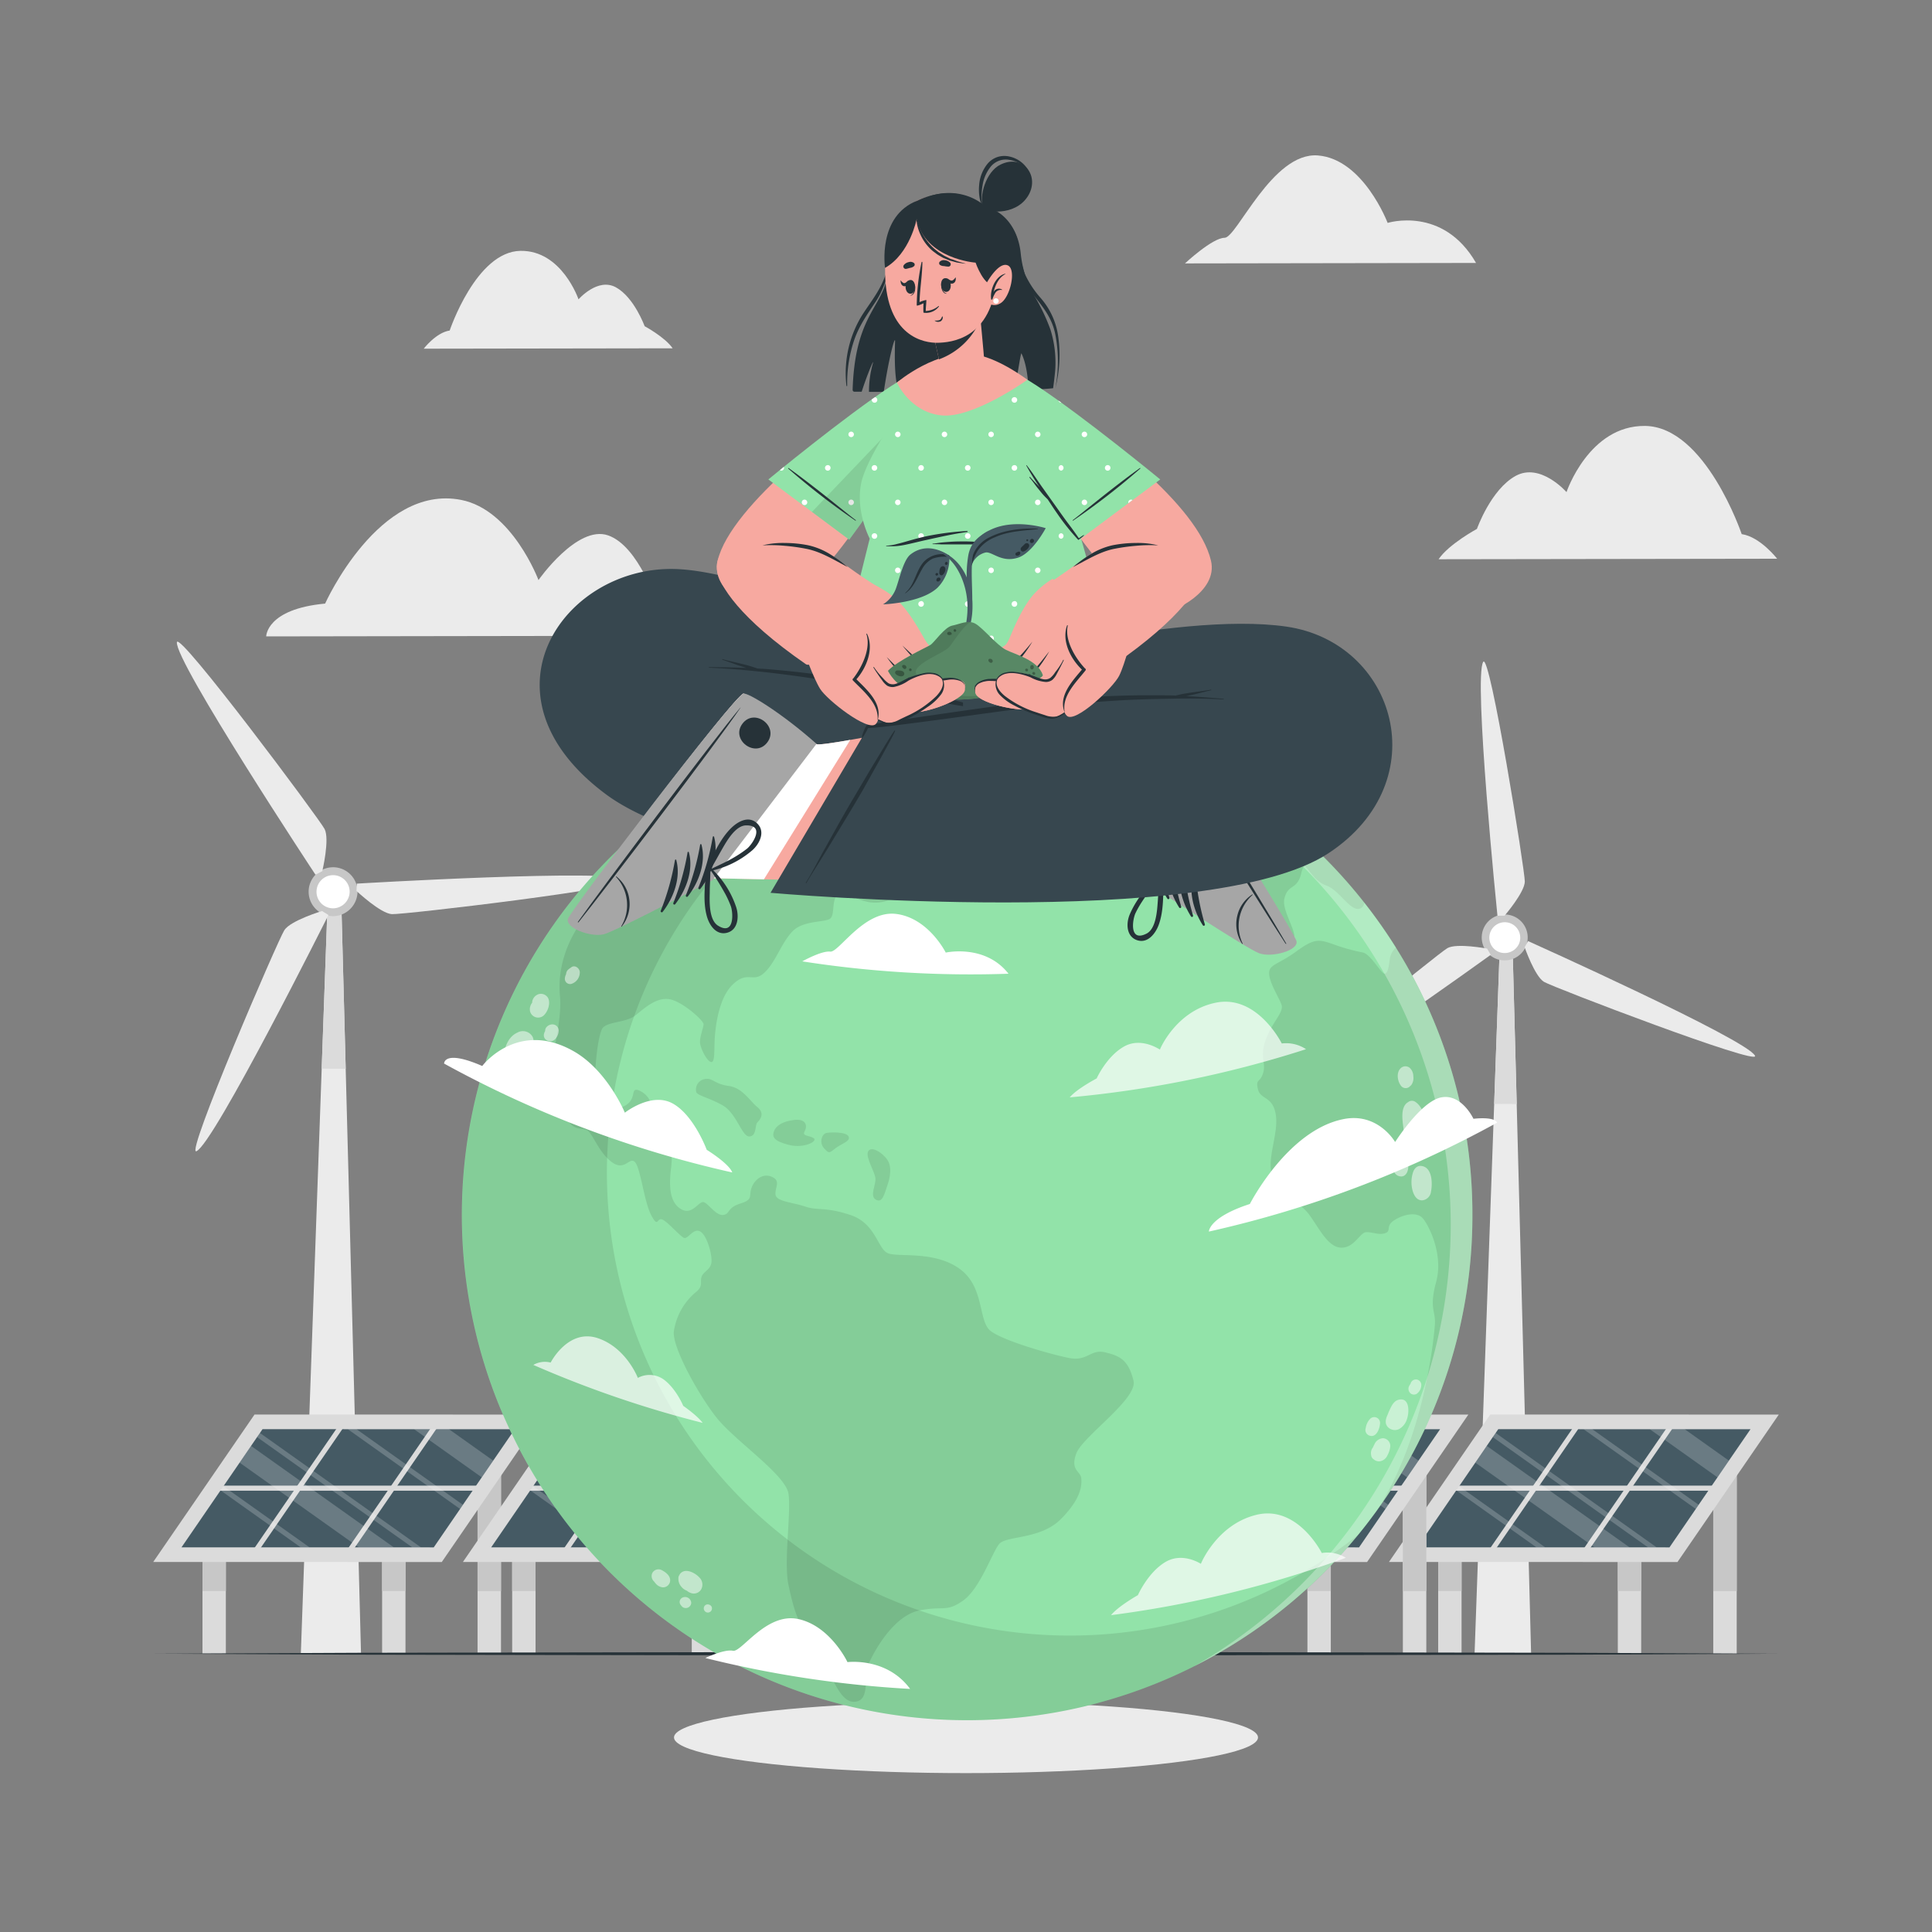 <svg xmlns="http://www.w3.org/2000/svg" viewBox="0 0 500 500"><rect x="0" y="0" width="500" height="500" fill="#808080" stroke="none"/><g id="freepik--background-complete--inject-16"><path d="M372.31,144.73l87.61-.13s-4.37-5.67-9.17-6.37c0,0-9.38-27.79-25-28-14.54-.17-20.34,17.13-20.34,17.13s-6.75-7.74-13.18-4.19-10,13.71-10,13.71S374.93,140.83,372.31,144.73Z" style="fill:#ebebeb"></path><path d="M179.68,164.53l-110.79.17s0-7.08,15.25-8.49c0,0,13.89-31,35.17-26.84,13.25,2.57,20.05,20.75,20.05,20.75s10-14.33,18-11.57,12.79,18,12.79,18S178.42,160.53,179.68,164.53Z" style="fill:#ebebeb"></path><path d="M382,68.05l-75.33.12s7.1-6.63,10.26-6.63,12.34-22.24,24.13-21.31,18.06,17.46,18.06,17.46S373.43,53.18,382,68.05Z" style="fill:#ebebeb"></path><path d="M174.08,90.14l-64.42.1s3.19-4.17,6.72-4.7c0,0,6.84-20.46,18.34-20.62,10.69-.15,15,12.55,15,12.55s4.95-5.71,9.68-3.11,7.43,10.06,7.43,10.06S172.14,87.28,174.08,90.14Z" style="fill:#ebebeb"></path><polygon points="93.43 427.96 77.86 427.89 82.08 309.41 84.9 230.5 88.25 230.51 90.33 309.44 93.43 427.96" style="fill:#ebebeb"></polygon><polygon points="89.47 276.6 83.25 276.57 84.9 230.5 88.25 230.51 89.47 276.6" style="fill:#dbdbdb"></polygon><path d="M92.53,230.57a6.33,6.33,0,1,0-6.12,6.53A6.41,6.41,0,0,0,92.53,230.57Z" style="fill:#c7c7c7"></path><path d="M90.49,230.63a4.29,4.29,0,1,0-4.15,4.44A4.34,4.34,0,0,0,90.49,230.63Z" style="fill:#fff"></path><path d="M92.35,228.68s66-3.94,70-1c2.62,1.94-58,9.07-60.94,8.9s-9.15-6-9.15-6Z" style="fill:#ebebeb"></path><path d="M81.64,226.37s-36.43-55.21-35.86-60.16C46.15,163,82.62,211.89,84,214.54s-.59,10.91-.59,10.91Z" style="fill:#ebebeb"></path><path d="M85,236.8S55.39,296,50.83,297.94c-3,1.3,21.14-54.74,22.77-57.23s9.74-4.94,9.74-4.94Z" style="fill:#ebebeb"></path><polygon points="396.25 427.96 381.62 427.9 385.59 316.55 388.24 242.39 391.38 242.41 393.33 316.58 396.25 427.96" style="fill:#ebebeb"></polygon><polygon points="392.53 285.72 386.69 285.69 388.23 242.39 391.38 242.41 392.53 285.72" style="fill:#dbdbdb"></polygon><path d="M394.78,245.2a5.95,5.95,0,1,0-7.94,2.78A6,6,0,0,0,394.78,245.2Z" style="fill:#c7c7c7"></path><path d="M393.06,244.37a4,4,0,1,0-5.39,1.89A4.08,4.08,0,0,0,393.06,244.37Z" style="fill:#fff"></path><path d="M395.46,243.55s56.7,25.47,58.74,29.68c1.34,2.76-52.23-17.69-54.62-19.13s-5-8.95-5-8.95Z" style="fill:#ebebeb"></path><path d="M387.54,237s-6.29-61.85-3.67-65.72c1.72-2.53,10.79,54.08,10.75,56.87s-5.24,8.83-5.24,8.83Z" style="fill:#ebebeb"></path><path d="M385.8,247.11s-50.41,36.38-55.08,36c-3.06-.22,41.44-36.38,43.88-37.74s10.26.13,10.26.13Z" style="fill:#ebebeb"></path></g><g id="freepik--solar-panels--inject-16"><rect x="372.2" y="392.55" width="6.05" height="35.4" style="fill:#dbdbdb"></rect><rect x="418.69" y="392.55" width="6.05" height="35.4" style="fill:#dbdbdb"></rect><rect x="443.39" y="369.88" width="6.07" height="58.09" style="fill:#dbdbdb"></rect><rect x="372.2" y="392.55" width="6.05" height="19.2" style="fill:#c7c7c7"></rect><rect x="418.69" y="392.55" width="6.05" height="19.2" style="fill:#c7c7c7"></rect><rect x="443.39" y="369.88" width="6.07" height="41.88" style="fill:#c7c7c7"></rect><polygon points="434.13 404.25 359.46 404.24 385.67 366.08 460.35 366.09 434.13 404.25" style="fill:#dbdbdb"></polygon><polygon points="453.03 369.88 447.44 378.01 444.48 382.34 439.61 389.44 438.87 390.52 432.06 400.46 366.78 400.45 376.88 385.71 377.63 384.63 381.81 378.53 384.77 374.2 386.33 371.92 387.08 370.85 387.75 369.87 453.03 369.88" style="fill:#455a64"></polygon><rect x="375.88" y="384.48" width="42.43" height="1.31" transform="translate(-145.23 494.19) rotate(-55.49)" style="fill:#dbdbdb"></rect><rect x="400.18" y="384.48" width="42.43" height="1.31" transform="translate(-134.7 514.21) rotate(-55.49)" style="fill:#dbdbdb"></rect><rect x="374.82" y="384.48" width="68.57" height="1.31" style="fill:#dbdbdb"></rect><g style="opacity:0.2"><polygon points="399.9 400.45 397.62 400.45 376.88 385.71 377.63 384.63 399.9 400.45" style="fill:#fff"></polygon><polygon points="439.61 389.44 438.87 390.52 409.81 369.87 412.07 369.87 439.61 389.44" style="fill:#fff"></polygon><polygon points="428.74 400.46 426.49 400.45 386.33 371.92 387.08 370.85 428.74 400.46" style="fill:#fff"></polygon><polygon points="421.72 400.45 412.66 400.45 381.81 378.53 384.77 374.2 421.72 400.45" style="fill:#fff"></polygon><polygon points="447.44 378.01 444.48 382.34 426.95 369.87 435.99 369.87 447.44 378.01" style="fill:#fff"></polygon></g><rect x="52.4" y="392.55" width="6.05" height="35.4" style="fill:#dbdbdb"></rect><rect x="98.89" y="392.55" width="6.05" height="35.4" style="fill:#dbdbdb"></rect><rect x="123.59" y="369.88" width="6.07" height="58.09" style="fill:#dbdbdb"></rect><rect x="52.4" y="392.55" width="6.05" height="19.2" style="fill:#c7c7c7"></rect><rect x="98.89" y="392.55" width="6.05" height="19.2" style="fill:#c7c7c7"></rect><rect x="123.59" y="369.88" width="6.07" height="41.88" style="fill:#c7c7c7"></rect><polygon points="114.33 404.25 39.65 404.24 65.87 366.08 140.54 366.09 114.33 404.25" style="fill:#dbdbdb"></polygon><polygon points="133.22 369.88 127.64 378.01 124.68 382.34 119.8 389.44 119.07 390.52 112.25 400.46 46.97 400.45 57.08 385.71 57.83 384.63 62.01 378.53 64.97 374.2 66.53 371.92 67.27 370.85 67.94 369.87 133.22 369.88" style="fill:#455a64"></polygon><rect x="56.08" y="384.48" width="42.43" height="1.31" transform="translate(-283.87 230.65) rotate(-55.49)" style="fill:#dbdbdb"></rect><rect x="80.38" y="384.48" width="42.43" height="1.31" transform="translate(-273.34 250.67) rotate(-55.49)" style="fill:#dbdbdb"></rect><rect x="55.02" y="384.48" width="68.57" height="1.31" style="fill:#dbdbdb"></rect><g style="opacity:0.2"><polygon points="80.1 400.45 77.82 400.45 57.08 385.71 57.83 384.63 80.1 400.45" style="fill:#fff"></polygon><polygon points="119.8 389.44 119.07 390.52 90.01 369.87 92.26 369.87 119.8 389.44" style="fill:#fff"></polygon><polygon points="108.94 400.46 106.68 400.45 66.53 371.92 67.27 370.85 108.94 400.46" style="fill:#fff"></polygon><polygon points="101.91 400.45 92.86 400.45 62.01 378.53 64.97 374.2 101.91 400.45" style="fill:#fff"></polygon><polygon points="127.64 378.01 124.68 382.34 107.15 369.87 116.19 369.87 127.64 378.01" style="fill:#fff"></polygon></g><rect x="132.55" y="392.55" width="6.05" height="35.4" style="fill:#dbdbdb"></rect><rect x="179.03" y="392.55" width="6.05" height="35.4" style="fill:#dbdbdb"></rect><rect x="203.74" y="369.88" width="6.07" height="58.09" style="fill:#dbdbdb"></rect><rect x="132.55" y="392.55" width="6.05" height="19.2" style="fill:#c7c7c7"></rect><rect x="179.04" y="392.55" width="6.05" height="19.2" style="fill:#c7c7c7"></rect><rect x="203.74" y="369.88" width="6.07" height="41.88" style="fill:#c7c7c7"></rect><polygon points="194.48 404.25 119.8 404.24 146.01 366.08 220.69 366.09 194.48 404.25" style="fill:#dbdbdb"></polygon><polygon points="213.37 369.88 207.79 378.01 204.82 382.34 199.95 389.44 199.22 390.52 192.4 400.46 127.12 400.45 137.23 385.71 137.97 384.63 142.15 378.53 145.12 374.2 146.68 371.92 147.42 370.85 148.09 369.87 213.37 369.88" style="fill:#455a64"></polygon><rect x="136.23" y="384.48" width="42.43" height="1.31" transform="translate(-249.12 296.7) rotate(-55.49)" style="fill:#dbdbdb"></rect><rect x="160.52" y="384.48" width="42.43" height="1.31" transform="translate(-238.59 316.72) rotate(-55.49)" style="fill:#dbdbdb"></rect><rect x="135.17" y="384.48" width="68.57" height="1.31" style="fill:#dbdbdb"></rect><g style="opacity:0.2"><polygon points="160.25 400.45 157.97 400.45 137.23 385.71 137.97 384.63 160.25 400.45" style="fill:#fff"></polygon><polygon points="199.95 389.44 199.22 390.52 170.16 369.87 172.41 369.87 199.95 389.44" style="fill:#fff"></polygon><polygon points="189.09 400.46 186.83 400.45 146.68 371.92 147.42 370.85 189.09 400.46" style="fill:#fff"></polygon><polygon points="182.06 400.45 173.01 400.45 142.15 378.53 145.12 374.2 182.06 400.45" style="fill:#fff"></polygon><polygon points="207.79 378.01 204.82 382.34 187.29 369.87 196.34 369.87 207.79 378.01" style="fill:#fff"></polygon></g><rect x="291.87" y="392.55" width="6.05" height="35.4" style="fill:#dbdbdb"></rect><rect x="338.36" y="392.55" width="6.05" height="35.4" style="fill:#dbdbdb"></rect><rect x="363.06" y="369.88" width="6.07" height="58.09" style="fill:#dbdbdb"></rect><rect x="291.87" y="392.55" width="6.05" height="19.2" style="fill:#c7c7c7"></rect><rect x="338.36" y="392.55" width="6.05" height="19.2" style="fill:#c7c7c7"></rect><rect x="363.06" y="369.88" width="6.07" height="41.88" style="fill:#c7c7c7"></rect><polygon points="353.8 404.25 279.12 404.24 305.34 366.08 380.01 366.09 353.8 404.25" style="fill:#dbdbdb"></polygon><polygon points="372.69 369.88 367.11 378.01 364.15 382.34 359.27 389.44 358.54 390.52 351.72 400.46 286.44 400.45 296.55 385.71 297.3 384.63 301.48 378.53 304.44 374.2 306 371.92 306.74 370.85 307.41 369.87 372.69 369.88" style="fill:#455a64"></polygon><rect x="295.55" y="384.48" width="42.43" height="1.31" transform="translate(-180.06 427.99) rotate(-55.49)" style="fill:#dbdbdb"></rect><rect x="319.85" y="384.48" width="42.43" height="1.31" transform="translate(-169.53 447.99) rotate(-55.49)" style="fill:#dbdbdb"></rect><rect x="294.49" y="384.48" width="68.57" height="1.31" style="fill:#dbdbdb"></rect><g style="opacity:0.2"><polygon points="319.57 400.45 317.29 400.45 296.55 385.71 297.3 384.63 319.57 400.45" style="fill:#fff"></polygon><polygon points="359.27 389.44 358.54 390.52 329.48 369.87 331.73 369.87 359.27 389.44" style="fill:#fff"></polygon><polygon points="348.41 400.46 346.15 400.45 306 371.92 306.74 370.85 348.41 400.46" style="fill:#fff"></polygon><polygon points="341.38 400.45 332.33 400.45 301.48 378.53 304.44 374.2 341.38 400.45" style="fill:#fff"></polygon><polygon points="367.11 378.01 364.15 382.34 346.62 369.87 355.66 369.87 367.11 378.01" style="fill:#fff"></polygon></g></g><g id="freepik--Floor--inject-16"><polygon points="459.98 427.98 407.49 428.23 354.99 428.31 250 428.48 145.01 428.32 92.52 428.23 40.02 427.98 92.52 427.74 145.01 427.65 250 427.49 354.99 427.65 407.49 427.74 459.98 427.98" style="fill:#263238"></polygon></g><g id="freepik--Shadow--inject-16"><ellipse cx="250" cy="449.65" rx="75.57" ry="9.23" style="fill:#ebebeb"></ellipse></g><g id="freepik--World--inject-16"><path d="M381.06,314.43a130.09,130.09,0,0,1-25,76.86v0A130.75,130.75,0,1,1,250.32,183.69q5.38,0,10.65.43a130.6,130.6,0,0,1,92.13,49.5,132.57,132.57,0,0,1,8.16,11.59A130.16,130.16,0,0,1,381.06,314.43Z" style="fill:#92E3A9"></path><g style="opacity:0.1"><path d="M278.55,376.14c-1.65,4.4,1.1,4.58,1.28,6.41s0,5.31-5.31,10.62-14.1,4.21-15.93,6.41-4.94,11.54-9.34,14.65-5.12,1.28-11.35,2.56-11,9.34-12.82,13.19.37,10.25-4,10.44-6.4-9.34-10.43-14.47-5.31-9.71-6.59-15.75.73-18.68,0-23.62-13.92-13.73-18.68-19.78-11.36-18.12-11-22.15a16.41,16.41,0,0,1,5.49-10.07c2.2-1.65,1.29-2.57,1.65-4s2.2-1.83,2.57-3.66-1.1-7.33-2.93-8.24-3.12,2.19-4.22,1.64-4.39-4.39-5.67-4.76-.92,2.38-2.75-1.1-2.75-12.26-4.21-13.73-2.56,2.56-6,0-4.95-7.51-6.41-8.24-3.48.18-5-2.75,1.33-8.24,0-7.69-4.17,4.76-4.9.74,3.66-17.58,2.93-24.91,1.83-15,7-21.24c0,0,.73-4,1.46-6.59s16.48-12.82,18.31-15.75c.77-1.22,1-3.14,1.3-5.21a130.13,130.13,0,0,1,77.41-25.37q5.38,0,10.65.43c.12.17.25.33.37.49,1.59,2,3.3,3.29,7.94,5s5.73,3.91,4.76,5.74-2.57,2.2-4.4,2.32-3.54-.86-5.49.37-3.91,7.81-6.47,8.17-7.08-5.86-8.06-7.69,2.2-5.74.7-7.57-4.12-1.46-8.27-1.83-13.79,1.23-13.43,2.81,14.16-.24,14.53,2.93-10.13,8.55-12,8.06-4.28-3.66-7-4-4.89,1.83-6.57,2.08-3.68-1.84-6.25-1.35-3.17,2.69-4.52,3.54S202.38,204,202,206s4,3.05,5.13,4.27-1.35,5.37-.25,6.23,7.94-5.13,9.65-6.59,3.17-7.82,6.83-7.69,4.89,6.34,6.11,6.95,3.91-1.46,7.93-.61,6.84,9.65,7.57,12.33,2.44,5.38,1,6.47-8.06-.73-8.91-2.44,4.39-4.27,4-4.88-3.42-1.47-5-.51-2.32,2.95-4,3.44-6.22-4.64-7.44-3.18,1.22,6.11,2.44,7.21,5.73,1.7,6.1,2.93-3,3.9-7.2,3.66-7.57-3.42-9.16-2.08-.73,4.89-1.83,6.11-7.08.36-10,3.54-4.27,7.93-7.2,10.62-4.27-.74-8.18,3.05S185,267,184.92,269.94s0,5.25-1,4.88-2.33-2.93-2.69-4.52.85-4.27.85-5.24-5.61-6-8.91-6.48-6.23,2.2-8.66,4.15-6.84,1.59-8.43,3.18-2.81,15.63-1.59,18.92,2.81,3.3,6.72,1.59,1.71-5,4-4.28a5.47,5.47,0,0,1,3.54,5.13c0,2-4.64,6.59-4,7.94s4.64-.25,6.59.36,2.93,1.83,2.32,6.84-.24,8.91,2.69,10.56,4.57-2.38,5.86-1.83,3.11,3.48,4.94,3.29.91-1.83,4.39-2.93,2.2-1.83,2.93-4,2.93-4,5.31-2.93.74,2.74.92,4.57,4.39,2,7.69,3.12,5.13,0,11.72,2.19,7,8.79,9.7,9.89,11.91-.73,18.5,4,4.76,13.55,8.06,16.11,15.56,6.05,20.32,7,5.49-2.38,9.34-1.46,6,2,7.32,7.32C294.51,362,280.2,371.75,278.55,376.14Z"></path><path d="M180.16,282.51c.12,1,3.17,1.47,6.84,3.54s5,8.18,6.95,8.06,1.35-2.93,2.08-3.66,1.95-2.32,0-3.91-3.85-5-7.42-5.49-4.18-2-5.76-1.83A2.76,2.76,0,0,0,180.16,282.51Z"></path><path d="M200.3,292.77c-.54,1.49,0,2.56,3.91,3.54s7.57-1,6.35-1.77-3.06-.43-2.32-1.77.48-3.3-2.69-2.93S200.79,291.42,200.3,292.77Z"></path><path d="M214,293.18c-1.33.19-2.07,2.52-.73,4s1.35,1.22,2.93,0,4-1.83,3.42-3.05S215.32,293,214,293.18Z"></path><path d="M224.6,298.17c.59-1.83,3.66,0,5,1.92s.73,4.76,0,6.84-1.22,4.51-2.93,3.54.12-3.91-.12-5.62S224.11,299.67,224.6,298.17Z"></path><path d="M277.21,196.33c-.64,1.53,2.32,2.07,4,3s3.05,1.58,4,0-.37-3.42-1.71-3.79S277.82,194.86,277.21,196.33Z"></path><path d="M300.28,210.61c1.13,1.19,3.05,1,4.4,2.68s.85,4.64,2.56,5.5,2.93,0,3.05-1.22-2.44-4.28-2.2-4.89,3.54.86,4.28,2.69-.74,4.39,1,4.88,1.35-1.71,2.08-2.19,2.32-.25,2.2-1.71-2.08-4.64-3.67-5.74-2.8-2.32-5.49-2.93-5.25-.12-6.59,1S299.59,209.88,300.28,210.61Z"></path><path d="M353.1,233.62a2.2,2.2,0,0,1-.69,1.28c-2.56,1.83-5.62-4.52-9.16-5.73s-5.12-5.74-5.86-4.77-.49,2.32-1.59,3.91-2.68,1.22-3.41,4.27,3.41,8.67,2.44,10.5-2.2,1.22-4.15,1.1-1.59,1.59-4.15.85-.37-3.9-4.4-7.69-5.37-4.51-4.51-6.22-.37-4.15,1.46-4.4,3.3,2.45,4.52,3.18,2.81-1.47,2.93-3.42-4.28-4.64-5.86-6.16-1.71-7-1.1-8.13,2.44-.73,2.93-3.41c.29-1.58-2.21-4.22-4.32-6.12A131.19,131.19,0,0,1,353.1,233.62Z"></path><path d="M371.33,343.06c.36-3.91-1.59-4.15.36-11.35s-2.07-14.9-3.53-16.48-4.64-1.1-7.21.49-.73,2.8-2.44,3.41-3.42-.36-5-.24-3.06,4.15-6.47,4-5.62-5-8.18-8.49-7.82-5.67-9.52-9.95,1.58-10.86.85-15.87-4-3.9-4.64-6.71.49-1.46,1.34-4.15-1-4.15.74-8.79,4.76-7,4-9-3.06-5.5-3.18-7.93,2.32-2.33,7-5.75,5.86-3.17,9.4-1.95a51.17,51.17,0,0,0,7.81,2.2c2.08.36,4.89,5.74,5.74,5.49s1-1.83,1.34-4.15a5.25,5.25,0,0,1,1.53-2.63,130.83,130.83,0,0,1-5.17,146.08C368.55,372.29,371,347,371.33,343.06Z"></path></g><path d="M351.61,397.11A130.75,130.75,0,1,1,250.32,183.69c3.59,0,7.14.15,10.66.43q1.45.1,2.91.27a119.8,119.8,0,1,0,87.72,212.72Z" style="opacity:0.1"></path><path d="M381.06,314.43a130.09,130.09,0,0,1-25,76.86v0a131.38,131.38,0,0,1-47,39.93,132.15,132.15,0,0,0,41.24-36.95s0,0,0,0A131.48,131.48,0,0,0,254.7,185.9c-3.53-.29-7.11-.44-10.71-.44a131.49,131.49,0,0,0-31.58,3.82,130.36,130.36,0,0,1,37.91-5.59c3.59,0,7.14.15,10.66.43a129.92,129.92,0,0,1,57.2,18.54,131.35,131.35,0,0,1,34.92,31,127.07,127.07,0,0,1,8.15,11.6A130,130,0,0,1,381.06,314.43Z" style="fill:#fff;opacity:0.3"></path><g style="opacity:0.5"><path d="M137.85,268.35a2.87,2.87,0,0,0-3.92-1.13c-2.26,1-3.26,3.47-3.55,5.85a4.48,4.48,0,0,0,0,3.15,2.39,2.39,0,0,0,3.4.84c1.4-.84,2.34-2.7,3-4.11S138.54,269.81,137.85,268.35Z" style="fill:#fff"></path><path d="M141.79,258.19a2.14,2.14,0,0,0-2.41-.9,2.47,2.47,0,0,0-1.64,1.9,1.42,1.42,0,0,0,0,.29,2.72,2.72,0,0,0-.57,2.22,2.16,2.16,0,0,0,3.78.85C141.88,261.52,142.54,259.48,141.79,258.19Z" style="fill:#fff"></path><path d="M143,265.11a2,2,0,0,0-1.45.59,1.4,1.4,0,0,0-.46,1.12,2.45,2.45,0,0,0-.31.78,1.46,1.46,0,0,0,.64,1.57,1.78,1.78,0,0,0,2.47-.5,3.35,3.35,0,0,0,.7-2A1.62,1.62,0,0,0,143,265.11Z" style="fill:#fff"></path><path d="M147.87,250.32c-.43.33-1,.62-1.2,1.13a1.94,1.94,0,0,0-.17.69,2.77,2.77,0,0,0-.32,1.19,1.36,1.36,0,0,0,1.7,1.3,3.12,3.12,0,0,0,2.17-3.06C150,250.58,148.79,249.64,147.87,250.32Z" style="fill:#fff"></path><path d="M176.05,219.05a4.62,4.62,0,0,0-3.36,1.28,5.35,5.35,0,0,0-.7.72,4.35,4.35,0,0,0-.64.57c-.8.9-1.19,2.45-.23,3.4s2.42.17,3.4-.5a7.51,7.51,0,0,0,2.67-2.73C177.78,220.63,177.5,219.27,176.05,219.05Z" style="fill:#fff"></path><path d="M188.47,212a10.73,10.73,0,0,0-5.17,1.87l-.75.55-.07,0c-1,.71-2.7,1.9-2.48,3.37a2.08,2.08,0,0,0,2.69,1.45,23.71,23.71,0,0,0,5.77-2.37c1.14-.64,2.59-1.7,2.56-3.15S189.71,211.89,188.47,212Z" style="fill:#fff"></path><path d="M182.54,221.64a2.71,2.71,0,0,0-2.7.68,1.79,1.79,0,0,0-.91,1.14,1.55,1.55,0,0,0,1,1.73,2.15,2.15,0,0,0,2-.32c.55-.36,1.32-.78,1.51-1.45A1.5,1.5,0,0,0,182.54,221.64Z" style="fill:#fff"></path><path d="M170.61,229.41a2.55,2.55,0,0,0-1.43-.21,2,2,0,0,0-1.8,2.83,1.79,1.79,0,0,0,2.05.87,3.13,3.13,0,0,0,1.68-1.58A1.4,1.4,0,0,0,170.61,229.41Z" style="fill:#fff"></path><path d="M171.33,406.39a1.82,1.82,0,0,0-2.47.62,1.88,1.88,0,0,0,.45,2.31,3.41,3.41,0,0,0,.37.48,2.74,2.74,0,0,0,1.8,1,1.84,1.84,0,0,0,1.88-1.29C173.77,408.07,172.5,407,171.33,406.39Z" style="fill:#fff"></path><path d="M181,408.25c-1.2-1.31-3.93-2.67-5.15-.72l0,.07a1.67,1.67,0,0,0-.18.28,1.51,1.51,0,0,0-.1.69,3.07,3.07,0,0,0,.75,2.06,3.3,3.3,0,0,0,1.45,1.05,3.06,3.06,0,0,0,1,.58,2.2,2.2,0,0,0,2.73-1A2.58,2.58,0,0,0,181,408.25Z" style="fill:#fff"></path><path d="M178.89,414.86a1.59,1.59,0,0,0-2.37-1.35,1.25,1.25,0,0,0-.45,1.72,4.92,4.92,0,0,0,.5.61,1.42,1.42,0,0,0,2.32-1Z" style="fill:#fff"></path><path d="M184.23,416v0a1,1,0,0,0-.72-.71l-.06,0,.08,0a1,1,0,0,0-1.1.22h0a1.08,1.08,0,0,0,.75,1.82h0A1.08,1.08,0,0,0,184.23,416Z" style="fill:#fff"></path><path d="M369.49,294.05c-.2-2.83-.68-7.41-3.38-9a1.58,1.58,0,0,0-1.72.2c-2.09,1.22-1.38,4.94-1.19,6.69.24,2.32.13,6.37,3.1,7S369.63,296.07,369.49,294.05Z" style="fill:#fff"></path><path d="M365.77,278.58a3,3,0,0,0-.91-2.2,1.76,1.76,0,0,0-2.37.08c-1.14,1.11-.86,3.22,0,4.42a1.53,1.53,0,0,0,2.22.42,1.43,1.43,0,0,0,.25-.24,1.55,1.55,0,0,0,.27-.24A3.06,3.06,0,0,0,365.77,278.58Z" style="fill:#fff"></path><path d="M368.17,301.8c-1.43-.34-2.25.65-2.58,1.92a8.33,8.33,0,0,0,.09,4.75c.38,1.09,1.07,2.21,2.38,2.18a2.54,2.54,0,0,0,2.28-2.26C370.74,306.41,370.72,302.41,368.17,301.8Z" style="fill:#fff"></path><path d="M363.66,299.64a1.64,1.64,0,0,0-1.37-.42.72.72,0,0,0-.58.13c-2.07.52-1.65,4.38.26,5C364.56,305.22,365.15,301,363.66,299.64Z" style="fill:#fff"></path><path d="M362,362.24c-1.18.27-1.79,1.42-2.26,2.43a15.68,15.68,0,0,0-.63,1.48c-.53,1.09-.75,2.22,0,3.1a2.51,2.51,0,0,0,2.94.61,4.42,4.42,0,0,0,2.09-2.67C364.73,365.5,364.86,361.59,362,362.24Z" style="fill:#fff"></path><path d="M357.94,372.21a2.58,2.58,0,0,0-2.27,1.65c-.13.24-.25.48-.36.74a2.38,2.38,0,0,0-.47,1.89,1.49,1.49,0,0,0,.72,1.22,2.07,2.07,0,0,0,1.42.49,2.59,2.59,0,0,0,2.1-1.59,5.85,5.85,0,0,0,.72-2.28A2,2,0,0,0,357.94,372.21Z" style="fill:#fff"></path><path d="M354.66,367.12a4.33,4.33,0,0,0-1.21,2.45,1.54,1.54,0,0,0,.71,1.85c2,1,3-1.78,3-3.25A1.51,1.51,0,0,0,354.66,367.12Z" style="fill:#fff"></path><path d="M366.42,357a1.45,1.45,0,0,0-1.39,1.18,2.66,2.66,0,0,0-.34.51,1.56,1.56,0,0,0,.55,2.05,1.42,1.42,0,0,0,1.37,0,2.83,2.83,0,0,0,1.22-2.33A1.41,1.41,0,0,0,366.42,357Z" style="fill:#fff"></path></g><path d="M276.84,284A282.71,282.71,0,0,0,338,271.53a9.35,9.35,0,0,0-6.28-1.48s-6.4-12.92-17.29-10.51c-10.13,2.18-14.25,12-14.24,12.08s-4.73-3.33-9.27-.79-7.11,8.27-7.11,8.27S278.7,281.77,276.84,284Z" style="fill:#fff;opacity:0.7"></path><path d="M189.51,303.43a282.65,282.65,0,0,1-74.58-28.18c0-.05-.05-3.69,9.88.63,0-.05,9-11.89,23.33-4,8.92,4.85,13.57,16.06,13.57,16.08s6.83-5.42,12.36-2.39,8.83,12,8.83,12S188.64,301.1,189.51,303.43Z" style="fill:#fff"></path><path d="M387.45,290.54a282.74,282.74,0,0,1-74.59,28.19c0-.05,0-3.69,10.6-7.14,0,0,9.7-19,24.12-21.94,9-1.89,13.46,5.87,13.47,5.9S367.72,285,373,284s8.32,5.53,8.33,5.54S386.65,288.85,387.45,290.54Z" style="fill:#fff"></path><path d="M261,252a283.09,283.09,0,0,1-53.37-3.2s5-2.8,7.23-2.52,8.74-10.82,17.1-9.75,12.8,10,12.8,10S254.94,244.24,261,252Z" style="fill:#fff"></path><path d="M235.54,437.09a283.6,283.6,0,0,1-53-8s4.93-2.35,7.14-1.87,8.63-10,16.92-8.21,12.73,11.12,12.72,11.14S229.47,428.82,235.54,437.09Z" style="fill:#fff"></path><path d="M181.84,368.24a281.74,281.74,0,0,1-43.81-15,6,6,0,0,1,4.48-.61s4.57-9,12.36-6.26c7.25,2.53,10.2,10.21,10.2,10.23a6.35,6.35,0,0,1,6.64.37c3.26,2.36,5.11,6.86,5.11,6.86S180.5,366.37,181.84,368.24Z" style="fill:#fff;opacity:0.7"></path><path d="M287.54,418a282.56,282.56,0,0,0,60.76-14.84,8.92,8.92,0,0,0-6.22-1.24s-6.34-12.67-17.14-9.83c-10.06,2.57-14.16,12.58-14.15,12.62s-4.7-3.15-9.22-.44-7.08,8.55-7.08,8.55S289.39,415.69,287.54,418Z" style="fill:#fff;opacity:0.7"></path></g><g id="freepik--Character--inject-16"><path d="M335.16,243.45c-.55-2.4-36.63-60.88-39.35-62.2-.31-.17-20,11.21-20,11.21-.86.94-35.23-9.81-35.23-9.81l-4.38,42.28,64,4.73s8.15,5.89,15.65,10.78h0a95.66,95.66,0,0,0,9.9,6C328.91,247.59,335.73,245.84,335.16,243.45Z" style="fill:#f7a9a0"></path><path d="M325.79,246.47c-1.2-.43-5.29-3-9.9-6h0c-7.49-4.89-15.64-10.79-15.64-10.79L286,228.6l-18.84-38c4.8,1.33,8.4,2.2,8.67,1.9,0,0,19.7-11.38,20-11.2,2.72,1.31,38.8,59.78,39.35,62.19S328.91,247.6,325.79,246.47Z" style="fill:#fff"></path><path d="M335.53,243.56c-.58-2.47-36.86-60.93-39.65-62.28-1.05-.52-10.61,4.19-20.08,11.18l23.43,37.66s23.45,15.44,26.68,16.6S336.12,246,335.53,243.56Z" style="fill:#a6a6a6"></path><path d="M332.67,244.17c-6.32-9.65-30.9-49.17-36.42-59.19,0-.08,0-.11.06,0,6.48,9.43,30.74,49.15,36.52,59.13C333,244.28,332.81,244.37,332.67,244.17Z" style="fill:#263238"></path><path d="M321.47,244.26a9.24,9.24,0,0,1-1.24-7.35,8.92,8.92,0,0,1,3.87-5.43c.06,0,.13.07.07.12a10.69,10.69,0,0,0-2.58,12.58A.07.07,0,1,1,321.47,244.26Z" style="fill:#263238"></path><path d="M302.12,232.58c-2.49-3.88-3.93-9.29-2.23-13.72.06-.17.31-.07.32.08a63.69,63.69,0,0,0,2.43,13.41A.29.29,0,0,1,302.12,232.58Z" style="fill:#263238"></path><path d="M305.18,234.88c-2.49-3.89-3.93-9.3-2.23-13.72.06-.17.31-.08.32.08a63.92,63.92,0,0,0,2.43,13.41A.29.29,0,0,1,305.18,234.88Z" style="fill:#263238"></path><path d="M308.24,237.18c-2.49-3.89-3.93-9.3-2.23-13.73.06-.17.31-.07.32.08a63.69,63.69,0,0,0,2.43,13.41A.29.29,0,0,1,308.24,237.18Z" style="fill:#263238"></path><path d="M311.3,239.47c-2.49-3.89-3.93-9.29-2.23-13.72.06-.17.3-.08.32.08a63.8,63.8,0,0,0,2.43,13.41A.29.29,0,0,1,311.3,239.47Z" style="fill:#263238"></path><path d="M288.49,193.25c-2.71-4.41,4.13-8.64,6.85-4.22S291.22,197.67,288.49,193.25Z" style="fill:#263238"></path><path d="M299.84,239.44c1.42-3.81,1.13-8.11,1.33-12.1a.56.56,0,0,0-.75-.51c0-.06-.11-.11-.19-.05a24.23,24.23,0,0,0-7.82,9.79c-1,2.28-1,5.78,1.87,6.75C297,244.23,299,241.66,299.84,239.44Zm-3.14,2.19c-4.51,2.26-3.62-3.62-2.85-5.28a25.84,25.84,0,0,1,1.75-3.07c1.33-2.07,2.93-3.91,4.44-5.82-.21,2-.26,3.91-.41,5.87C299.46,235.67,299.19,240.39,296.7,241.63Z" style="fill:#263238"></path><path d="M289.09,214.41c-2.37,1.89-1.12,5.16.56,7a24.3,24.3,0,0,0,10.71,6.49.12.12,0,0,0,.16-.11.57.57,0,0,0,.54-.74c-1.57-3.68-2.78-7.81-5.42-10.9C294.09,214.33,291.33,212.61,289.09,214.41Zm8.46,7.53c.81,1.79,1.53,3.61,2.41,5.37a72.55,72.55,0,0,1-6.18-3.94,25.44,25.44,0,0,1-2.7-2.28c-1.29-1.29-4.16-6.5.86-5.94C294.7,215.46,296.58,219.8,297.55,221.94Z" style="fill:#263238"></path><path d="M251.54,174s-53.16-26.31-77.2-26.75c-28.62-.52-51.87,32.77-17.54,58.3,30.35,22.57,128.11,23.93,128.11,23.93l-21.6-41.69a208.52,208.52,0,0,0-62-13.45l49,11.5Z" style="fill:#37474f"></path><path d="M250.3,182.11c-4.2-1.2-8.48-2.06-12.75-3s-8.62-1.73-13-2.51a263,263,0,0,0-26.09-3.44c-.82-.06-1.64-.1-2.46-.15a4.6,4.6,0,0,0-.52-.19c-.41-.14-.82-.28-1.23-.4-.78-.23-1.56-.42-2.34-.62-1.63-.41-3.27-.74-4.88-1.2-.1,0-.16.12-.06.15,1.62.52,3.2,1.15,4.82,1.67l1.4.44c-3.22-.14-6.44-.19-9.66-.21-.1,0-.12.16,0,.16,4.37.16,8.75.55,13.1,1s8.63,1,12.92,1.65c8.69,1.34,17.34,2.95,26,4.69,4.83,1,9.67,2.05,14.55,2.72C250.57,183,250.77,182.24,250.3,182.11Z" style="fill:#263238"></path><path d="M275,227.29c-1.32-2.65-2.4-5.44-3.58-8.16L267.88,211c-2.38-5.43-11-23.73-11.94-25-.06-.09-.2,0-.18.08.36,1.39,5.7,13.47,6.94,16.17,2.47,5.4,5.11,10.71,7.69,16.06.74,1.52,1.51,3,2.26,4.55s1.57,3,2.24,4.57C274.93,227.45,275.08,227.38,275,227.29Z" style="fill:#263238"></path><path d="M147.35,237.68c.77-2.34,42.24-57.13,45.07-58.18.33-.14,18.86,13.05,18.86,13.05.77,1,36-6.43,36-6.43l.35,42.51-64.18-1.37s-8.67,5.1-16.6,9.25c0,0,0,0,0,0a94.1,94.1,0,0,1-10.43,5.06C153.18,242.4,146.56,240,147.35,237.68Z" style="fill:#f7a9a0"></path><path d="M156.39,241.57c1.24-.31,5.55-2.48,10.43-5.06,0,0,0,0,0,0,7.93-4.15,16.6-9.25,16.6-9.25l14.28.31,22.36-36.09c-4.91.87-8.57,1.39-8.81,1.07,0,0-18.53-13.2-18.86-13.05-2.83,1.05-44.29,55.84-45.07,58.18S153.18,242.4,156.39,241.57Z" style="fill:#fff"></path><path d="M147,237.75c.82-2.4,42.47-57.15,45.38-58.24,1.1-.41,10.17,5.19,18.93,13l-26.89,35.27s-24.82,13.14-28.14,14S146.16,240.15,147,237.75Z" style="fill:#a6a6a6"></path><path d="M149.76,238.63c7.21-9,35.43-46,41.87-55.46.05-.08,0-.12-.06,0-7.34,8.77-35.26,46-42,55.4C149.47,238.72,149.61,238.82,149.76,238.63Z" style="fill:#263238"></path><path d="M160.9,239.79a9.27,9.27,0,0,0,1.94-7.2,9,9,0,0,0-3.34-5.78c-.06,0-.14.06-.09.11a10.7,10.7,0,0,1,1.38,12.78A.07.07,0,0,0,160.9,239.79Z" style="fill:#263238"></path><path d="M181.28,230c2.84-3.64,4.78-8.88,3.52-13.45-.05-.18-.3-.11-.33,0a63.25,63.25,0,0,1-3.7,13.12A.3.3,0,0,0,181.28,230Z" style="fill:#263238"></path><path d="M178,232c2.85-3.63,4.79-8.88,3.52-13.45-.05-.17-.3-.1-.32.05a63.87,63.87,0,0,1-3.7,13.12A.29.29,0,0,0,178,232Z" style="fill:#263238"></path><path d="M174.75,234c2.84-3.64,4.79-8.88,3.52-13.45-.05-.18-.3-.11-.33.05a63.84,63.84,0,0,1-3.69,13.12A.29.29,0,0,0,174.75,234Z" style="fill:#263238"></path><path d="M171.49,236c2.84-3.63,4.78-8.88,3.52-13.45,0-.17-.3-.1-.33.05A63.84,63.84,0,0,1,171,235.7.29.29,0,0,0,171.49,236Z" style="fill:#263238"></path><path d="M198.57,192.14c3.12-4.14-3.29-9-6.42-4.86S195.44,196.27,198.57,192.14Z" style="fill:#263238"></path><path d="M188.06,241.42c2.95-.68,3.23-4.17,2.5-6.54a24.17,24.17,0,0,0-6.85-10.48.13.13,0,0,0-.2,0,.57.57,0,0,0-.8.44c-.18,4-.86,8.24.19,12.17C183.51,239.33,185.26,242.07,188.06,241.42ZM183.68,231c0-2,.18-3.92.15-5.89a70.86,70.86,0,0,1,3.86,6.22,25.85,25.85,0,0,1,1.46,3.22c.61,1.72.94,7.67-3.34,5C183.45,238.05,183.63,233.32,183.68,231Z" style="fill:#263238"></path><path d="M189.29,214.24c-2.93,2.82-4.53,6.81-6.43,10.33a.56.56,0,0,0,.46.78.12.12,0,0,0,.15.13A24.28,24.28,0,0,0,194.75,220c1.84-1.65,3.4-4.78,1.22-6.89S191,212.59,189.29,214.24Zm3.78-.63c5-.09,1.69,4.83.29,6a28.94,28.94,0,0,1-2.91,2c-2.09,1.29-4.33,2.26-6.52,3.33,1-1.67,1.93-3.41,2.91-5.12C188,217.8,190.29,213.66,193.07,213.61Z" style="fill:#263238"></path><path d="M249.22,173.09S304,158,332.88,162.16c28.33,4.06,39.14,40,11,58.61-30.75,20.36-144.47,10.29-144.47,10.29l25.35-43s39-8.21,74.36-7l-49.89,6.8Z" style="fill:#37474f"></path><path d="M223.07,190.87a1.42,1.42,0,0,0,.05-.22l0-.18c0-.14.08-.28.11-.41.09-.29.19-.57.3-.85s.23-.54.35-.81a6.52,6.52,0,0,1,.48-.76s0,0,.07,0l0,0,.07,0,.06,0c4.29-.8,33.43-5,37.76-5.47s8.75-.9,13.13-1.27a259.41,259.41,0,0,1,26.3-.94c.82,0,1.64,0,2.46.07a4.72,4.72,0,0,1,.54-.13c.42-.1.84-.21,1.27-.29.79-.15,1.58-.27,2.38-.39,1.66-.25,3.32-.43,5-.74a.08.08,0,0,1,0,.16c-1.66.37-3.29.85-4.95,1.21l-1.44.3c3.22.17,6.43.42,9.64.71.1,0,.1.17,0,.16-4.37-.26-8.77-.29-13.14-.21s-8.69.17-13,.41c-8.78.51-17.55,1.29-26.28,2.21-4.91.51-34.62,4.85-39.54,5h-.06a2,2,0,0,1-.14.34c-.14.27-.27.53-.42.79s-.28.5-.44.75l-.24.35-.12.18a.8.8,0,0,0-.13.19C223.18,191.05,223,191,223.07,190.87Z" style="fill:#263238"></path><path d="M208.55,228.45c1.57-2.51,2.91-5.19,4.34-7.78s2.88-5.19,4.33-7.78c2.89-5.18,13.24-22.59,14.26-23.8.07-.08.2,0,.17.1-.49,1.34-7,12.87-8.44,15.44-3,5.14-6.1,10.18-9.18,15.25-.88,1.45-1.79,2.88-2.69,4.32s-1.84,2.86-2.66,4.34C208.63,228.63,208.49,228.54,208.55,228.45Z" style="fill:#263238"></path><path d="M220.66,100.86a.5.5,0,0,0,.4.52l1.94,0c1.59-4.92,3.34-8.85,2.89-7.32a26.8,26.8,0,0,0-1,7.35l3.83,0c1.25-8.58,3-15,2.92-13-.24,7.87.27,10.38.86,13,9.23,0,21.34-.11,30.09-.4.87-4.75,1.6-9.88,1.76-9.54,1.28,2.61,1.72,6.45,1.83,9.42,2.79-.12,5-.26,6.37-.42,0,0,.53-4,.58-5.3a28.84,28.84,0,0,0-1.27-9.86,49.75,49.75,0,0,0-4.33-9l0-.07,0,0a28.57,28.57,0,0,1-2.51-6l0,0a29.7,29.7,0,0,1-.86-4.68c-.58-5.79-3.79-10.67-8.93-12C247,46.38,234.38,50.8,232.29,59v0c-.88,3.4-1.63,7.8-2.35,11.21a0,0,0,0,1,0,0,.08.08,0,0,1,0,0h0a35.71,35.71,0,0,1-1,3.94C226.64,80.41,221.18,84.12,220.66,100.86Z" style="fill:#263238"></path><path d="M257.44,55.08a10.73,10.73,0,0,1,6.18,8.56,29.72,29.72,0,0,0,1.56,7.15,25.4,25.4,0,0,0,4,6.17,19.11,19.11,0,0,1,4.7,10.21,34.33,34.33,0,0,1-.75,13.22s0,0,0,0a36.34,36.34,0,0,0,0-13.75c-.87-4.56-3.38-7.34-6-10.72a19.66,19.66,0,0,1-3.94-9.22c-.31-2.08-.35-4.26-1.2-6.2-1-2.31-2.93-3.73-4.83-5C257,55.35,257.18,55,257.44,55.08Z" style="fill:#263238"></path><path d="M223.48,81c2.26-3.41,4.63-6.33,5.89-10.49,1.15-3.78,1.75-7.75,2.92-11.53,0-.06.11,0,.09,0-1.78,6.7-2,13.39-5.78,19.13-2.07,3.12-4.15,6-5.47,9.71a34.64,34.64,0,0,0-1.88,12c0,.15-.17.15-.19,0A28.44,28.44,0,0,1,223.48,81Z" style="fill:#263238"></path><path d="M254.48,53.71C255,55,262.59,56,265.94,50.89s-1-11.22-7-8.3C255.11,44.43,253.3,50.91,254.48,53.71Z" style="fill:#263238"></path><path d="M266.08,44a8.35,8.35,0,0,0-4.87-2.63,5.05,5.05,0,0,0-4.77,1.71,10.21,10.21,0,0,0-2.17,5,15.56,15.56,0,0,0-.23,2.82,7.8,7.8,0,0,0,.44,2.83,7,7,0,0,1-1-2.78,12.39,12.39,0,0,1-.08-3,9.86,9.86,0,0,1,2.2-5.6,5.8,5.8,0,0,1,2.62-1.74,5.94,5.94,0,0,1,3.1-.08A7.39,7.39,0,0,1,266.08,44Z" style="fill:#263238"></path><path d="M233.62,98.84c-15.85,10.06-44.51,31.93-47.9,46.26-1.94,8.2,10.18,13.41,11.6,13.19,15.05-2.3,33.88-36.51,42.73-51.78S238.77,95.58,233.62,98.84Z" style="fill:#f7a9a0"></path><path d="M198.85,124.08l20.93,15.6s17.86-24.05,22.85-35.67.07-12-12-4.1S198.85,124.08,198.85,124.08Z" style="fill:#92E3A9"></path><path d="M244.18,95.5a.72.72,0,0,1-.46-.51A1.51,1.51,0,0,1,244.18,95.5Zm-23.9,16.21a.71.71,0,1,0,.71.71A.71.71,0,0,0,220.28,111.71Zm12.07,0a.71.71,0,1,0,.71.71A.71.71,0,0,0,232.35,111.71Zm-5.91-8.92-.83.58a.49.49,0,0,0,0,.12.72.72,0,1,0,.84-.7Zm11.95,0a.72.72,0,1,0,.71.71A.71.71,0,0,0,238.39,102.78ZM208.21,129.3a.71.71,0,1,0,.71.71A.71.71,0,0,0,208.21,129.3Zm12.07,0a.71.71,0,1,0,.71.71A.71.71,0,0,0,220.28,129.3Zm-17.45-8.46-1,.85a.7.7,0,0,0,.38.11.71.71,0,0,0,.71-.72A.52.52,0,0,0,202.83,120.84Zm11.41-.47a.72.72,0,1,0,.71.71A.71.71,0,0,0,214.24,120.37Zm12.08,0a.72.72,0,1,0,.71.71A.71.71,0,0,0,226.32,120.37Z" style="fill:#fff"></path><path d="M242.62,104c-5,11.62-22.84,35.67-22.84,35.67l-9.64-7.19,34.36-36C244.74,98,244.14,100.48,242.62,104Z" style="opacity:0.1"></path><path d="M204,121.27a182.51,182.51,0,0,0,17.39,13.47c.08,0,.16-.07.09-.13-1.6-1.12-10.08-8.25-17.39-13.48C204,121.07,203.94,121.2,204,121.27Z" style="fill:#263238"></path><path d="M225.08,139.39,217,171.84a224.72,224.72,0,0,0,71.07.91s-12-59.49-26.49-75.28c-7.27-7.89-15.81-7.3-21.25-1.78C239,97.08,224.61,116.75,222.88,125,221.37,132.36,225.08,139.39,225.08,139.39Z" style="fill:#92E3A9"></path><path d="M245.14,94.83a.72.72,0,1,1-.72-.71A.71.71,0,0,1,245.14,94.83Zm11.36-.71a.71.71,0,1,0,.71.71A.71.71,0,0,0,256.5,94.12Zm-24.15,17.59a.71.71,0,1,0,.71.71A.71.71,0,0,0,232.35,111.71Zm12.07,0a.71.71,0,1,0,.72.71A.71.71,0,0,0,244.42,111.71Zm12.08,0a.71.71,0,1,0,.71.71A.71.71,0,0,0,256.5,111.71Zm12.07,0a.71.71,0,1,0,.71.71A.71.71,0,0,0,268.57,111.71Zm-30.18-8.93a.72.72,0,1,0,.71.71A.71.71,0,0,0,238.39,102.78Zm12.07,0a.72.72,0,1,0,.71.71A.71.71,0,0,0,250.46,102.78Zm12.07,0a.72.72,0,1,0,.72.71A.71.71,0,0,0,262.53,102.78ZM232.35,129.3a.71.71,0,1,0,.71.71A.71.71,0,0,0,232.35,129.3Zm12.07,0a.71.71,0,1,0,.72.71A.71.71,0,0,0,244.42,129.3Zm12.08,0a.71.71,0,1,0,.71.71A.71.71,0,0,0,256.5,129.3Zm12.07,0a.71.71,0,1,0,.71.71A.71.71,0,0,0,268.57,129.3Zm-42.25-8.93a.72.72,0,1,0,.71.71A.71.71,0,0,0,226.32,120.37Zm12.07,0a.72.72,0,1,0,.71.71A.71.71,0,0,0,238.39,120.37Zm12.07,0a.72.72,0,1,0,.71.71A.71.71,0,0,0,250.46,120.37Zm12.07,0a.72.72,0,1,0,.72.71A.71.71,0,0,0,262.53,120.37Zm11.37.75a.78.78,0,0,0,.15.41Zm-41.55,25.77a.71.71,0,1,0,.71.71A.71.71,0,0,0,232.35,146.89Zm12.07,0a.71.71,0,1,0,.72.71A.71.71,0,0,0,244.42,146.89Zm12.08,0a.71.71,0,1,0,.71.71A.71.71,0,0,0,256.5,146.89Zm12.07,0a.71.71,0,1,0,.71.71A.71.71,0,0,0,268.57,146.89Zm12.07,0a.71.71,0,1,0,.72.71A.71.71,0,0,0,280.64,146.89ZM226.32,138a.72.72,0,1,0,.71.71A.71.71,0,0,0,226.32,138Zm12.07,0a.72.72,0,1,0,.71.71A.71.71,0,0,0,238.39,138Zm12.07,0a.72.72,0,1,0,.71.71A.71.71,0,0,0,250.46,138Zm12.07,0a.72.72,0,1,0,.72.71A.71.71,0,0,0,262.53,138Zm12.08,0a.72.72,0,0,0,0,1.43.72.72,0,0,0,0-1.43Zm-54.33,26.52a.71.71,0,1,0,.71.71A.71.71,0,0,0,220.28,164.48Zm12.07,0a.71.71,0,1,0,.71.71A.71.71,0,0,0,232.35,164.48Zm12.07,0a.71.71,0,1,0,.72.71A.71.71,0,0,0,244.42,164.48Zm12.08,0a.71.71,0,1,0,.71.71A.71.71,0,0,0,256.5,164.48Zm12.07,0a.71.71,0,1,0,.71.71A.71.71,0,0,0,268.57,164.48Zm12.07,0a.71.71,0,1,0,.72.71A.71.71,0,0,0,280.64,164.48Zm-54.32-8.93a.72.72,0,1,0,.71.71A.71.71,0,0,0,226.32,155.55Zm12.07,0a.72.72,0,1,0,.71.71A.71.71,0,0,0,238.39,155.55Zm12.07,0a.72.72,0,1,0,.71.71A.71.71,0,0,0,250.46,155.55Zm12.07,0a.72.72,0,1,0,.72.71A.71.71,0,0,0,262.53,155.55Zm12.08,0a.72.72,0,0,0,0,1.43.72.72,0,0,0,0-1.43Zm-48.29,17.59a.65.65,0,0,0-.37.11l.88.11A.69.69,0,0,0,226.32,173.14Zm12.07,0a.72.72,0,0,0-.36,1.33l.61.05h0a.72.72,0,0,0-.26-1.38Zm12.07,0a.72.72,0,1,0,.71.71A.71.71,0,0,0,250.46,173.14Zm12.07,0a.72.72,0,1,0,.72.71A.71.71,0,0,0,262.53,173.14Zm12.08,0a.71.71,0,0,0-.71.71.74.74,0,0,0,.21.52l1.06-.09h0a.72.72,0,0,0-.57-1.14Z" style="fill:#fff"></path><path d="M250.27,137.42a71.72,71.72,0,0,0-10.53,1.36c-1.72.38-3.41.84-5.1,1.33-.85.25-1.69.47-2.54.68a11.49,11.49,0,0,1-2.72.42.06.06,0,0,0,0,.12,17.36,17.36,0,0,0,2.6,0,19.2,19.2,0,0,0,2.49-.38c1.75-.37,3.48-.82,5.23-1.2,3.52-.78,7-1.56,10.61-2.08C250.47,137.68,250.44,137.4,250.27,137.42Z" style="fill:#263238"></path><path d="M258.88,140.84a75,75,0,0,0-8.73-.72c-1.46,0-2.92,0-4.38.11-.7.05-1.39.1-2.09.17s-1.52.24-2.29.3c-.08,0-.08.13,0,.13.73,0,1.46,0,2.18.06h2.19c1.46,0,2.91,0,4.37,0,2.92,0,5.83,0,8.75.13C259,141.08,259,140.86,258.88,140.84Z" style="fill:#263238"></path><path d="M265.5,98.84c20.12,13.23,44.51,31.93,47.9,46.26,1.94,8.2-10.18,13.41-11.6,13.19-15.05-2.3-33.87-36.51-42.73-51.78S260.4,95.49,265.5,98.84Z" style="fill:#f7a9a0"></path><path d="M300.27,124.08l-20.93,15.6S261.48,115.63,256.5,104s-.08-12,11.95-4.1S300.27,124.08,300.27,124.08Z" style="fill:#92E3A9"></path><path d="M257.21,94.83a.71.71,0,1,1-1.42,0v-.07a2.9,2.9,0,0,1,1.37-.19A.75.75,0,0,1,257.21,94.83Zm11.36,16.88a.71.71,0,1,0,.71.71A.71.71,0,0,0,268.57,111.71Zm12.07,0a.71.71,0,1,0,.72.71A.71.71,0,0,0,280.64,111.71Zm-18.11-8.93a.72.72,0,1,0,.72.71A.71.71,0,0,0,262.53,102.78Zm11.39.89a.71.71,0,0,0,.69.54h.05C274.41,104,274.17,103.84,273.92,103.67Zm6.72,25.63a.71.71,0,1,0,.72.71A.71.71,0,0,0,280.64,129.3Zm12.08,0a.71.71,0,0,0-.71.71.76.76,0,0,0,0,.21l1.07-.8A.67.67,0,0,0,292.72,129.3Zm-18.11-8.93a.72.72,0,0,0,0,1.43.72.72,0,0,0,0-1.43Zm12.07,0a.72.72,0,1,0,.71.71A.71.71,0,0,0,286.68,120.37Z" style="fill:#fff"></path><path d="M295.1,121.27a181.17,181.17,0,0,1-17.39,13.47c-.08,0-.16-.07-.09-.13,1.6-1.12,10.08-8.25,17.39-13.48C295.1,121.07,295.18,121.2,295.1,121.27Z" style="fill:#263238"></path><path d="M280.47,138.49c-.14,0-1.07.67-1.26.8-2.79-4-2.25-3-5.07-7L270,126.47c-1.44-2-2.77-4.14-4.31-6.08a.06.06,0,0,0-.09.07,64.75,64.75,0,0,0,3.48,5.67c-.25-.28-.48-.56-.75-.83-.59-.59-1.18-1.19-1.72-1.83-.08-.1-.25,0-.17.12.52.61,1,1.24,1.47,1.89s1,1.26,1.49,1.88,1,1.15,1.57,1.7l.2.21c.77,1.16,1.52,2.33,2.32,3.47a59,59,0,0,0,5.58,7,11.58,11.58,0,0,0,1.49-1.19C280.61,138.55,280.53,138.48,280.47,138.49Z" style="fill:#263238"></path><path d="M311.52,147.43c-.48,4-5.75,12.53-23,24.46-3,2.05-22.25-18.15-18.85-19.95,4.28-2.27,12.77-9,14.1-9.42C295,139,312.63,138.26,311.52,147.43Z" style="fill:#f7a9a0"></path><path d="M277.68,146.76a36.29,36.29,0,0,1,4.78-3.45A18.27,18.27,0,0,1,288,141.1a31.8,31.8,0,0,1,5.9-.58,22.17,22.17,0,0,1,5.86.62,39.06,39.06,0,0,0-5.83.12,49.52,49.52,0,0,0-5.72.81C284.48,142.85,281.16,145,277.68,146.76Z" style="fill:#263238"></path><path d="M288.06,164.86c-1.41,2.55-8.94,13.87-11.72,16.5s-18.45-12-15.59-15.11c.4-.45,3-8.11,6.67-12.33a22.5,22.5,0,0,1,5-4.13Z" style="fill:#f7a9a0"></path><path d="M274.93,162.13c-2.49,3.71-7.89,9.47-13.07,11.65-4.06,1.7-13.45.85-14.36-1.73-1.2-3.36,2.44-3.54,6-3,1.3.18,6.3-1,7.24-2.77,1.26-2.36,5.44-8.91,5.44-8.91Z" style="fill:#f7a9a0"></path><path d="M277.14,168.21c-2.33,3.81-7.49,9.79-12.58,12.17-4,1.87-15.71-1.4-16.73-3.94-1.34-3.31,2.29-3.63,5.87-3.27,1.31.13,7.82,0,9-1.47,1.65-2.11,6.07-7.56,6.07-7.56Z" style="fill:#f7a9a0"></path><path d="M267.18,166.06a36.25,36.25,0,0,1-3.28,4.63,12,12,0,0,1-1,1.07,4.42,4.42,0,0,1-1.23.93,17.75,17.75,0,0,1-2.85.57c-.94.13-1.88.23-2.84.28a15.82,15.82,0,0,1-2.87-.22,15.2,15.2,0,0,0-2.78-.15,3.32,3.32,0,0,0-2.5,1,3.25,3.25,0,0,1,2.47-1.33,15.22,15.22,0,0,1,2.86-.07,18.67,18.67,0,0,0,2.78.09c.92-.07,1.85-.17,2.78-.31a21.11,21.11,0,0,0,2.69-.49,3.59,3.59,0,0,0,1-.75c.34-.31.67-.64,1-1C264.76,169,266,167.49,267.18,166.06Z" style="fill:#263238"></path><path d="M281.58,170.37c-2.19,3.89-7.14,10-12.15,12.6-3.92,2-15.75-.86-16.86-3.36-1.45-3.26,2.17-3.71,5.76-3.47,1.31.08,7.81-.27,8.91-1.78,1.57-2.16,5.8-7.76,5.8-7.76Z" style="fill:#f7a9a0"></path><path d="M271.56,168.56c-1.28,1.6-2.51,3.24-3.88,4.73-.34.36-.68.73-1.05,1.05a3.16,3.16,0,0,1-.56.39,5.1,5.1,0,0,1-.65.18c-1,.23-2,.4-3,.56a19.2,19.2,0,0,1-3,.31,26.36,26.36,0,0,0-3.09-.07,6,6,0,0,0-3,.84,2.4,2.4,0,0,0-1,1.19,2.23,2.23,0,0,0,.1,1.53,1.92,1.92,0,0,1,1.09-2.46,6,6,0,0,1,2.88-.58c1,0,2,.13,3,.22a16.85,16.85,0,0,0,3.12-.25,29.11,29.11,0,0,0,3-.59,3.26,3.26,0,0,0,.81-.26,3.66,3.66,0,0,0,.68-.51,10.39,10.39,0,0,0,1.06-1.15A36.91,36.91,0,0,0,271.56,168.56Z" style="fill:#263238"></path><path d="M212.67,168.26c1.7,2.37,10.47,12.76,13.54,15.05s16.95-14,13.76-16.79c-.46-.4-3.92-7.72-8.05-11.49a22.71,22.71,0,0,0-5.43-3.53Z" style="fill:#f7a9a0"></path><path d="M225.41,164.05c2.89,3.4,8.92,8.5,14.31,10.07,4.23,1.23,13.46-.69,14.07-3.36.8-3.48-2.83-3.23-6.31-2.32-1.27.33-6.38-.28-7.51-1.92-1.53-2.21-6.43-8.23-6.43-8.23Z" style="fill:#f7a9a0"></path><path d="M223.9,170.34c2.76,3.52,8.56,8.87,13.89,10.65,4.18,1.4,15.46-3.19,16.18-5.83.94-3.44-2.69-3.35-6.21-2.58-1.29.28-7.77.9-9.07-.43-1.89-1.9-6.9-6.81-6.9-6.81Z" style="fill:#f7a9a0"></path><path d="M233.55,167.06c1.38,1.29,2.74,2.6,4.17,3.8.36.3.73.59,1.1.85a4,4,0,0,0,1.11.63,21.45,21.45,0,0,0,2.73.18c.93,0,1.87,0,2.8,0a17.8,17.8,0,0,0,2.74-.41,15.14,15.14,0,0,1,2.86-.26,3.28,3.28,0,0,1,2.6,1,3.31,3.31,0,0,0-2.6-.68,15.25,15.25,0,0,0-2.74.47,14.36,14.36,0,0,1-2.82.54c-1,.07-1.91.07-2.86.06a18.31,18.31,0,0,1-2.89-.25,4.49,4.49,0,0,1-1.33-.78,14.1,14.1,0,0,1-1.08-1A37.92,37.92,0,0,1,233.55,167.06Z" style="fill:#263238"></path><path d="M219.74,173c2.63,3.61,8.25,9.15,13.51,11.12,4.13,1.55,15.56-2.65,16.37-5.27,1.06-3.41-2.58-3.44-6.12-2.79-1.29.24-7.79.63-9.05-.74-1.82-2-6.65-7-6.65-7Z" style="fill:#f7a9a0"></path><path d="M229.49,170.05c1.45,1.45,2.87,2.93,4.39,4.25.39.32.77.65,1.17.92a2.77,2.77,0,0,0,.6.33,5.83,5.83,0,0,0,.67.11c1,.11,2,.16,3,.21a21.22,21.22,0,0,0,3,0,23.48,23.48,0,0,1,3.06-.42,5.88,5.88,0,0,1,3.09.48,2.46,2.46,0,0,1,1.17,1.06,2.21,2.21,0,0,1,.07,1.54,2.26,2.26,0,0,0-.22-1.46,2.22,2.22,0,0,0-1.15-.86,5.88,5.88,0,0,0-2.92-.25c-1,.12-2,.36-3,.57a17.38,17.38,0,0,1-3.13.11c-1,0-2.05-.11-3.08-.24a3.64,3.64,0,0,1-.83-.16,3.51,3.51,0,0,1-.74-.43,11.89,11.89,0,0,1-1.19-1A37.06,37.06,0,0,1,229.49,170.05Z" style="fill:#263238"></path><path d="M242.64,152.09c-4.23,4-14.11,4.32-14.11,4.32a8.22,8.22,0,0,0,3.28-3.95c1-2.7,2-7.61,3.87-9,4.25-3.28,8.77-.49,9.8.23l.22.16s0,.14,0,.37A10.81,10.81,0,0,1,242.64,152.09Z" style="fill:#455a64"></path><path d="M245.72,144.18a9,9,0,0,0-4.34.39,6.31,6.31,0,0,0-2.78,2.77c-1.29,2.21-2.09,4.71-4.3,6.2a0,0,0,1,1-.06-.07c2.55-2.12,2.7-5.71,4.87-8.11a6.44,6.44,0,0,1,6.37-1.71l.22.16S245.71,144,245.72,144.18Z" style="fill:#263238"></path><path d="M244.6,146.93a.64.64,0,0,0-.76-.37c-.65.17-.75,1.19-.75,1.73a.43.43,0,0,0,0,.05.53.53,0,0,0,.15.35c.58.63,1.19-.36,1.34-.84A1.27,1.27,0,0,0,244.6,146.93Z" style="fill:#263238"></path><path d="M243.41,149.89a.47.47,0,0,0-.44-.43.63.63,0,0,0-.62.57.27.27,0,0,0,0,.18s0,0,0,0v0a.14.14,0,0,1,0,.06,0,0,0,0,1,0,0,.42.42,0,0,0,.34.23h.05a.62.62,0,0,0,.47-.24A.64.64,0,0,0,243.41,149.89Z" style="fill:#263238"></path><path d="M242.79,148.55a.33.33,0,0,0-.37-.25.37.37,0,0,0-.27.18.32.32,0,0,0,.12.46.11.11,0,0,0,.08,0,.37.37,0,0,0,.19,0,.28.28,0,0,0,.22-.2A.63.63,0,0,0,242.79,148.55Z" style="fill:#263238"></path><path d="M244.72,145.5a.43.43,0,0,0-.18.33.34.34,0,0,0,.52.31.31.31,0,0,0,.18-.19.85.85,0,0,0,0-.17C245.33,145.47,244.93,145.33,244.72,145.5Z" style="fill:#263238"></path><path d="M270.63,136.69s-3.37,6.38-7.13,7.62c-4.28,1.42-6.72-1.61-8.41-1.33a5,5,0,0,0-3.48,2.93,6.89,6.89,0,0,0-.39,1,4.91,4.91,0,0,1-.15-.8,8.45,8.45,0,0,1,4.92-8.82C262.29,134,270.63,136.69,270.63,136.69Z" style="fill:#455a64"></path><path d="M268.53,136.93c-3.75.44-7.57.52-11.07,2.12a10,10,0,0,0-4.37,3.36,11.94,11.94,0,0,0-1.48,3.5,6.89,6.89,0,0,0-.39,1,4.91,4.91,0,0,1-.15-.8,11.57,11.57,0,0,1,1.25-3.58A8.59,8.59,0,0,1,256.2,139c3.74-1.9,8.19-2.32,12.32-2.21A.05.05,0,0,1,268.53,136.93Z" style="fill:#263238"></path><path d="M266.08,140.66a.76.76,0,0,0-.95.21c-.29.29-.6.56-.87.86a.38.38,0,0,0-.11.23s0,.09,0,.14a.59.59,0,0,0,.62.65,1.85,1.85,0,0,0,.91-.47C266.07,142,266.75,141.12,266.08,140.66Z" style="fill:#263238"></path><path d="M267.49,139.64a.51.51,0,0,0-.87.15.34.34,0,0,0-.09.21.48.48,0,0,0,.71.48A.56.56,0,0,0,267.49,139.64Z" style="fill:#263238"></path><path d="M265.89,139.57a.24.24,0,0,0-.06.48A.24.24,0,0,0,265.89,139.57Z" style="fill:#263238"></path><path d="M263.55,142.77a5.65,5.65,0,0,0-.6.29.42.42,0,0,0,.31.75.53.53,0,0,0,.18,0l.18-.07.15-.08a.63.63,0,0,0,.28-.47A.37.37,0,0,0,263.55,142.77Z" style="fill:#263238"></path><path d="M242.67,142.45a.08.08,0,1,0,0,.15c3.85,1.74,6.07,5.66,7.09,9.61,1.15,4.49.61,8.7-.65,13.08-.07.27.3.5.46.23C253.78,158.31,251.81,144.94,242.67,142.45Z" style="fill:#455a64"></path><path d="M260.1,136.19c-4.27,1-8.47,2.55-9.47,7.35a30.08,30.08,0,0,0-.35,7.7,53.39,53.39,0,0,0,.77,7.79.2.2,0,0,0,.39,0c.48-4.42-.16-8.93.12-13.37.15-2.35.58-4.55,2.39-6.21a16.05,16.05,0,0,1,6.17-3.1C260.21,136.3,260.19,136.16,260.1,136.19Z" style="fill:#455a64"></path><path d="M229.8,173.61c2.54-2.7,10-6.06,11-6.7s3.66-4.61,5.64-5,4-1.51,5.88-.56,5.62,5.61,8,6.82,8.26,2.64,9.56,6.53c.34,1-11,6.26-21.61,6.35-4.73,0-9.17-2.54-12.65-2.78C232,178,229.8,173.61,229.8,173.61Z" style="fill:#92E3A9"></path><path d="M229.8,173.61c2.54-2.7,10-6.06,11-6.7s3.66-4.61,5.64-5,4-1.51,5.88-.56,5.62,5.61,8,6.82,8.26,2.64,9.56,6.53c.34,1-11,6.26-21.61,6.35-4.73,0-9.17-2.54-12.65-2.78C232,178,229.8,173.61,229.8,173.61Z" style="opacity:0.4"></path><path d="M259.13,179.48a44.78,44.78,0,0,1-10.82,1.57c-4.73,0-9.17-2.54-12.65-2.78-3.66-.24-5.86-4.66-5.86-4.66,2.54-2.7,10-6.06,11-6.7s3.66-4.61,5.64-5c1.57-.32,3.14-1.07,4.66-.91-1.85,1.06-4.7,5.61-5.42,6.41-1.44,1.6-7.45,3.66-8.59,6-.36.74.4,3.63,4,4.51,3.38.83,5.22,2.7,12.66,2.15A43.6,43.6,0,0,0,259.13,179.48Z" style="opacity:0.1"></path><g style="opacity:0.3"><path d="M233.67,174.94a.66.66,0,0,0,.33-.78c-.21-.63-1.24-.68-1.78-.65h-.05a.54.54,0,0,0-.34.16c-.59.62.42,1.17.92,1.3A1.27,1.27,0,0,0,233.67,174.94Z"></path><path d="M234.17,173.15a.47.47,0,0,0,.41-.46.64.64,0,0,0-.6-.59.36.36,0,0,0-.18,0l-.06,0h0l-.06,0h0a.46.46,0,0,0-.22.35s0,0,0,0,0,0,0,0a.67.67,0,0,0,.27.46A.65.65,0,0,0,234.17,173.15Z"></path><path d="M256.51,171.55a.47.47,0,0,0,.41-.46.65.65,0,0,0-.6-.59.37.37,0,0,0-.18,0l-.06,0h0l-.06,0h0a.41.41,0,0,0-.22.35v.05a.64.64,0,0,0,.27.46A.65.65,0,0,0,256.51,171.55Z"></path><path d="M246.18,164.33a.46.46,0,0,0,0-.61.64.64,0,0,0-.84-.1.3.3,0,0,0-.15.09.13.13,0,0,0,0,0h0a.21.21,0,0,0,0,.06v0a.43.43,0,0,0,0,.41s0,0,0,0v0a.76.76,0,0,0,1,0Z"></path><path d="M266.74,173.13a.47.47,0,0,0,.61,0,.64.64,0,0,0,.08-.84.31.31,0,0,0-.1-.15l-.05,0h0s0,0-.06,0l0,0a.46.46,0,0,0-.41.05l0,0s0,0,0,0a.76.76,0,0,0,0,1Z"></path><path d="M235.71,173.67a.32.32,0,0,0,.22-.38.34.34,0,0,0-.19-.26.33.33,0,0,0-.46.14s0,.05,0,.08a.41.41,0,0,0,0,.19.3.3,0,0,0,.2.22A.7.7,0,0,0,235.71,173.67Z"></path><path d="M247.23,163.5a.32.32,0,0,0,.23-.38.42.42,0,0,0-.19-.26.33.33,0,0,0-.46.15.19.19,0,0,0,0,.07.4.4,0,0,0,0,.19.29.29,0,0,0,.21.22A.48.48,0,0,0,247.23,163.5Z"></path><path d="M267.84,174.06a.41.41,0,0,0-.33-.15.34.34,0,0,0-.29.53.31.31,0,0,0,.2.17l.17,0C267.9,174.68,268,174.26,267.84,174.06Z"></path><path d="M266,173.19a.45.45,0,0,0-.34-.15.34.34,0,0,0-.29.53.31.31,0,0,0,.2.17l.17,0C266,173.81,266.15,173.39,266,173.19Z"></path></g><path d="M249.74,178.32v.09a.19.19,0,0,0,0,.08c0,.12-.06.24-.1.37-.81,2.61-12.25,6.81-16.37,5.26a20.81,20.81,0,0,1-3.09-1.5l4.65-6.76.13-.19c2,1,7.39.61,8.56.39,2.36-.42,4.75-.56,5.78.42a1,1,0,0,1,.31.4l.08.16a1.29,1.29,0,0,1,.07.21A2.26,2.26,0,0,1,249.74,178.32Z" style="fill:#f7a9a0"></path><path d="M249.73,178.41v-.09a2.14,2.14,0,0,0-.24-1.28,2.22,2.22,0,0,0-1.15-.86,5.89,5.89,0,0,0-2.92-.25c-1,.12-2,.36-3,.57a16.51,16.51,0,0,1-3.13.11c-1,0-2.05-.11-3.08-.23a4.37,4.37,0,0,1-.83-.17,2.14,2.14,0,0,1-.59-.35l.13-.19.26-.36a1.92,1.92,0,0,0,.45.23,3.21,3.21,0,0,0,.67.11c1,.12,2,.17,3,.22a19.83,19.83,0,0,0,3,0,27.64,27.64,0,0,1,3-.43,6,6,0,0,1,3.1.49,2.6,2.6,0,0,1,.8.58,1,1,0,0,1,.31.4.42.42,0,0,1,.06.08.24.24,0,0,1,0,.08,1.29,1.29,0,0,1,.07.21A2.08,2.08,0,0,1,249.73,178.41Z" style="fill:#263238"></path><path d="M214,173.56c2.44,3.87,8.69,10.88,14.91,13.32,4.21,1.64,15.75-7.32,15.35-10.1s-4-3-7.91-1.68c-1.28.44-5.56,3.41-6.76,1.92-1.72-2.14-5.91-7.46-5.91-7.46Z" style="fill:#f7a9a0"></path><path d="M226.11,172.85c.39.61.52.83.93,1.43s.81,1.2,1.25,1.78a5.46,5.46,0,0,0,1.29,1.38,2.85,2.85,0,0,0,1.74.35,10,10,0,0,0,3.77-1.63c1.29-.73,4-1.92,6-1.69a3.92,3.92,0,0,1,1.62.45,2.53,2.53,0,0,1,1,.78c.88,1.52-.25,3.24-1.39,4.45a26.44,26.44,0,0,1-7.77,5.23c-.68.33-1.37.64-2.06,1a6.08,6.08,0,0,1-2.5.7c-1.43,0-3.75-1.47-4.48-1.91,0,0-.09,0,0,.09.87.55,3,2.34,5.34,2.24a7,7,0,0,0,2.4-.79c.8-.34,1.6-.71,2.38-1.09A32.31,32.31,0,0,0,240,183a13.76,13.76,0,0,0,3.61-3.36,4,4,0,0,0,.28-4.11,3.5,3.5,0,0,0-2.58-1.39,6.53,6.53,0,0,0-1.82,0,27.39,27.39,0,0,0-4,1.13c-1.25.49-2.38,1.32-3.67,1.7a2.4,2.4,0,0,1-1.86-.13,6.74,6.74,0,0,1-1.39-1.28,20.25,20.25,0,0,1-2.3-2.77C226.13,172.51,225.94,172.59,226.11,172.85Z" style="fill:#263238"></path><path d="M207.92,168.18s2.52,7.18,4.32,10.09,12.5,11.28,14.44,9.08c2.51-2.86-2.72-8.91-5.67-11.54,0,0,5.8-6.59,3-11.74S207.92,168.18,207.92,168.18Z" style="fill:#f7a9a0"></path><path d="M227.11,186.34c.41-4.25-3.68-7.45-6.35-10.22a.35.35,0,0,1,.09-.57c2.25-2.93,4.56-7.71,3.39-11.42a.09.09,0,1,1,.16-.06c1.8,3.8-.09,8.69-2.76,11.73,2.78,2.79,6.74,6.19,5.51,10.54C227.15,186.37,227.11,186.36,227.11,186.34Z" style="fill:#263238"></path><path d="M252.39,179.09v.09a.16.16,0,0,1,0,.09c0,.11.09.22.14.35,1.1,2.5,12.95,5.36,16.87,3.35a20.51,20.51,0,0,0,2.89-1.84L266.94,175l-.16-.19c-1.83,1.17-7.26,1.46-8.45,1.37-2.39-.15-4.78,0-5.69,1.08a1.16,1.16,0,0,0-.27.44l-.06.16c0,.08,0,.14-.05.23A2.26,2.26,0,0,0,252.39,179.09Z" style="fill:#f7a9a0"></path><path d="M252.4,179.18v-.09a2.17,2.17,0,0,1,.09-1.29,2.24,2.24,0,0,1,1.05-1,6,6,0,0,1,2.87-.58c1,0,2,.13,3,.22a16.85,16.85,0,0,0,3.12-.25c1-.14,2-.35,3-.58a3.59,3.59,0,0,0,.8-.27,2.11,2.11,0,0,0,.55-.4l-.16-.19-.29-.32a2.11,2.11,0,0,1-.42.29,5.32,5.32,0,0,1-.66.18c-1,.23-2,.4-3,.56a20.52,20.52,0,0,1-3,.31,26.36,26.36,0,0,0-3.09-.07,6,6,0,0,0-3,.84,2.64,2.64,0,0,0-.72.66,1.16,1.16,0,0,0-.27.44.25.25,0,0,0,0,.09.19.19,0,0,0,0,.07c0,.08,0,.14-.05.23A2.21,2.21,0,0,0,252.4,179.18Z" style="fill:#263238"></path><path d="M287.33,170.27c-2,4.13-7.38,11.81-13.28,14.94-4,2.12-16.48-5.46-16.4-8.27s3.59-3.45,7.67-2.57c1.31.28,5.91,2.75,6.93,1.13,1.46-2.33,5-8.09,5-8.09Z" style="fill:#f7a9a0"></path><path d="M275.24,171c-.32.65-.43.88-.76,1.53s-.67,1.28-1,1.9a5.29,5.29,0,0,1-1.13,1.52,2.79,2.79,0,0,1-1.68.55,9.86,9.86,0,0,1-3.93-1.19c-1.37-.58-4.18-1.45-6.19-1a3.81,3.81,0,0,0-1.56.63,2.53,2.53,0,0,0-.87.88c-.7,1.61.61,3.19,1.89,4.26a26.07,26.07,0,0,0,8.32,4.31c.72.25,1.44.48,2.16.71a6.17,6.17,0,0,0,2.56.4c1.41-.16,3.56-1.88,4.23-2.4.05,0,.1,0,.05.08-.81.65-2.75,2.68-5.05,2.84a7.08,7.08,0,0,1-2.47-.51c-.84-.25-1.67-.52-2.5-.81a32.27,32.27,0,0,1-4.67-2.05,13.51,13.51,0,0,1-4-2.93,4,4,0,0,1-.75-4,3.53,3.53,0,0,1,2.41-1.68,6.81,6.81,0,0,1,1.8-.2,28.86,28.86,0,0,1,4.06.67c1.3.34,2.51,1,3.84,1.27a2.37,2.37,0,0,0,1.83-.35,6,6,0,0,0,1.23-1.43,19.24,19.24,0,0,0,2-3C275.17,170.62,275.37,170.68,275.24,171Z" style="fill:#263238"></path><path d="M293,164.42s-1.83,7.38-3.35,10.45-11.39,12.4-13.53,10.39c-2.76-2.61,1.87-9.12,4.56-12,0,0-6.39-6-4.08-11.41S293,164.42,293,164.42Z" style="fill:#f7a9a0"></path><path d="M275.54,184.29c-.8-4.19,3-7.76,5.37-10.76a.35.35,0,0,0-.14-.56c-2.51-2.71-5.27-7.25-4.44-11.05a.09.09,0,0,0-.17-.06c-1.44,4,.9,8.65,3.84,11.43-2.5,3-6.13,6.79-4.5,11C275.51,184.33,275.55,184.32,275.54,184.29Z" style="fill:#263238"></path><path d="M185.56,147.43c.48,4,5.75,12.53,23,24.46,3,2.05,22.24-18.15,18.84-19.95-4.28-2.27-12.77-9-14.1-9.42C202.12,139,184.45,138.26,185.56,147.43Z" style="fill:#f7a9a0"></path><path d="M219.4,146.76c-3.48-1.8-6.8-3.91-10.53-4.69a49.52,49.52,0,0,0-5.72-.81,39.06,39.06,0,0,0-5.83-.12,22.26,22.26,0,0,1,5.86-.62,31.72,31.72,0,0,1,5.9.58,18.16,18.16,0,0,1,5.54,2.21A36.29,36.29,0,0,1,219.4,146.76Z" style="fill:#263238"></path><path d="M265.89,98.29s-14.14,10.12-22.31,9.21S232.12,99,232.12,99s10.73-9.18,20.91-7.14C259.09,93.1,265.89,98.29,265.89,98.29Z" style="fill:#f7a9a0"></path><path d="M254.71,93.49c-.25,1.61-3.86,9-8.75,9-2.52,0-2.8-8.83-2.8-8.83L243,93l-2-9,12.16-7.63S254.78,93,254.71,93.49Z" style="fill:#f7a9a0"></path><path d="M253.79,82.55A18.57,18.57,0,0,1,243,93l-2-9,12.17-7.63S253.48,79.16,253.79,82.55Z" style="fill:#263238"></path><path d="M229.07,71c.4,16.21,10.15,17.8,13.65,17.71,3.17-.09,14-.77,15.24-16.93s-6.39-21.11-13.65-21.3S228.67,54.8,229.07,71Z" style="fill:#f7a9a0"></path><path d="M234.45,69.59c.38-.06.72-.18,1.09-.27a1.8,1.8,0,0,0,1.06-.49.57.57,0,0,0,0-.7,1.43,1.43,0,0,0-1.42-.29,2.09,2.09,0,0,0-1.29.79A.62.62,0,0,0,234.45,69.59Z" style="fill:#263238"></path><path d="M245.41,69a8.42,8.42,0,0,1-1.11-.14,1.78,1.78,0,0,1-1.1-.35.59.59,0,0,1-.06-.71,1.45,1.45,0,0,1,1.38-.45,2.14,2.14,0,0,1,1.37.63A.61.61,0,0,1,245.41,69Z" style="fill:#263238"></path><path d="M243.6,73.21s.09.05.09.09c0,1.11.26,2.37,1.28,2.67,0,0,0,.07,0,.06C243.73,75.94,243.46,74.26,243.6,73.21Z" style="fill:#263238"></path><path d="M244.52,72c1.76-.24,2.12,3.31.48,3.53S243,72.2,244.52,72Z" style="fill:#263238"></path><path d="M245.23,72.12c.33.17.67.49,1.05.49s.72-.4,1-.79c0,0,.06,0,.07,0,.07.68-.12,1.4-.84,1.57s-1.19-.39-1.43-1.06C245,72.25,245.1,72.05,245.23,72.12Z" style="fill:#263238"></path><path d="M236.73,73.55s-.08.06-.08.1c.1,1.1,0,2.38-1,2.8a0,0,0,0,0,0,.07C236.92,76.27,237,74.58,236.73,73.55Z" style="fill:#263238"></path><path d="M235.68,72.46c-1.78,0-1.71,3.53-.06,3.56S237.17,72.48,235.68,72.46Z" style="fill:#263238"></path><path d="M234.94,72.71c-.28.19-.55.54-.88.57s-.69-.35-.95-.71c0,0-.05,0-.05,0,0,.68.23,1.38.89,1.5s1-.49,1.18-1.17C235.15,72.82,235.05,72.63,234.94,72.71Z" style="fill:#263238"></path><path d="M243.82,81.93c-.17.33-.31.75-.68.91a2.89,2.89,0,0,1-1.21.11s-.06,0,0,.07a1.49,1.49,0,0,0,1.52.12,1.15,1.15,0,0,0,.51-1.2C243.93,81.87,243.84,81.88,243.82,81.93Z" style="fill:#263238"></path><path d="M239,78.49s-.09,1.66,0,2.43a4.17,4.17,0,0,0,4-1.6c.06-.08-.06-.16-.13-.1a5.56,5.56,0,0,1-3.27,1.26c-.08-.21.23-2.85.11-2.84a6.76,6.76,0,0,0-1.73.55c.08-3.47.71-6.9.73-10.35a.11.11,0,0,0-.21,0,56.64,56.64,0,0,0-1.25,11.12C237.12,79.37,238.67,78.65,239,78.49Z" style="fill:#263238"></path><path d="M257.73,73.87c-3,.68-5.25-5.9-5.25-5.9s-13.11-.91-15.24-11.3c0,0-1.74,9-8.19,12.66,0,0-2.05-13.43,8.4-17.42,0,0,10.65-5.7,17.9,2.65S259.74,73.41,257.73,73.87Z" style="fill:#263238"></path><path d="M237.13,55.9a11.36,11.36,0,0,0,1.05,4.74,12,12,0,0,0,2.85,4,9.16,9.16,0,0,0,1,.79l.49.38.52.32c.36.2.71.42,1.08.61l1.13.47.57.23.59.16,1.18.32c.8.14,1.6.24,2.4.33-.77-.25-1.56-.42-2.31-.67l-1.12-.42L246,67c-.18-.08-.35-.18-.53-.27l-1.06-.52c-.34-.2-.66-.42-1-.63l-.5-.31-.46-.37a9.05,9.05,0,0,1-.89-.75,13.81,13.81,0,0,1-2.85-3.71,15,15,0,0,1-.94-2.17A13.88,13.88,0,0,1,237.13,55.9Z" style="fill:#263238"></path><path d="M255.42,73.1s3-5.43,5.37-4.43.6,8.59-2,9.88a2.74,2.74,0,0,1-3.82-1Z" style="fill:#f7a9a0"></path><path d="M260.21,70.83a0,0,0,0,1,0,.07c-1.8,1-2.59,2.83-3.08,4.71a1.51,1.51,0,0,1,2.2-.66c.06,0,0,.11,0,.1a1.7,1.7,0,0,0-1.78.8,7.34,7.34,0,0,0-.71,1.59c-.07.17-.39.12-.34-.08v0C256.18,74.92,257.67,71.36,260.21,70.83Z" style="fill:#263238"></path><path d="M258.45,78a.7.7,0,0,1-.8.58.69.69,0,0,1,.21-1.37A.7.7,0,0,1,258.45,78Z" style="fill:#fff"></path></g></svg>
